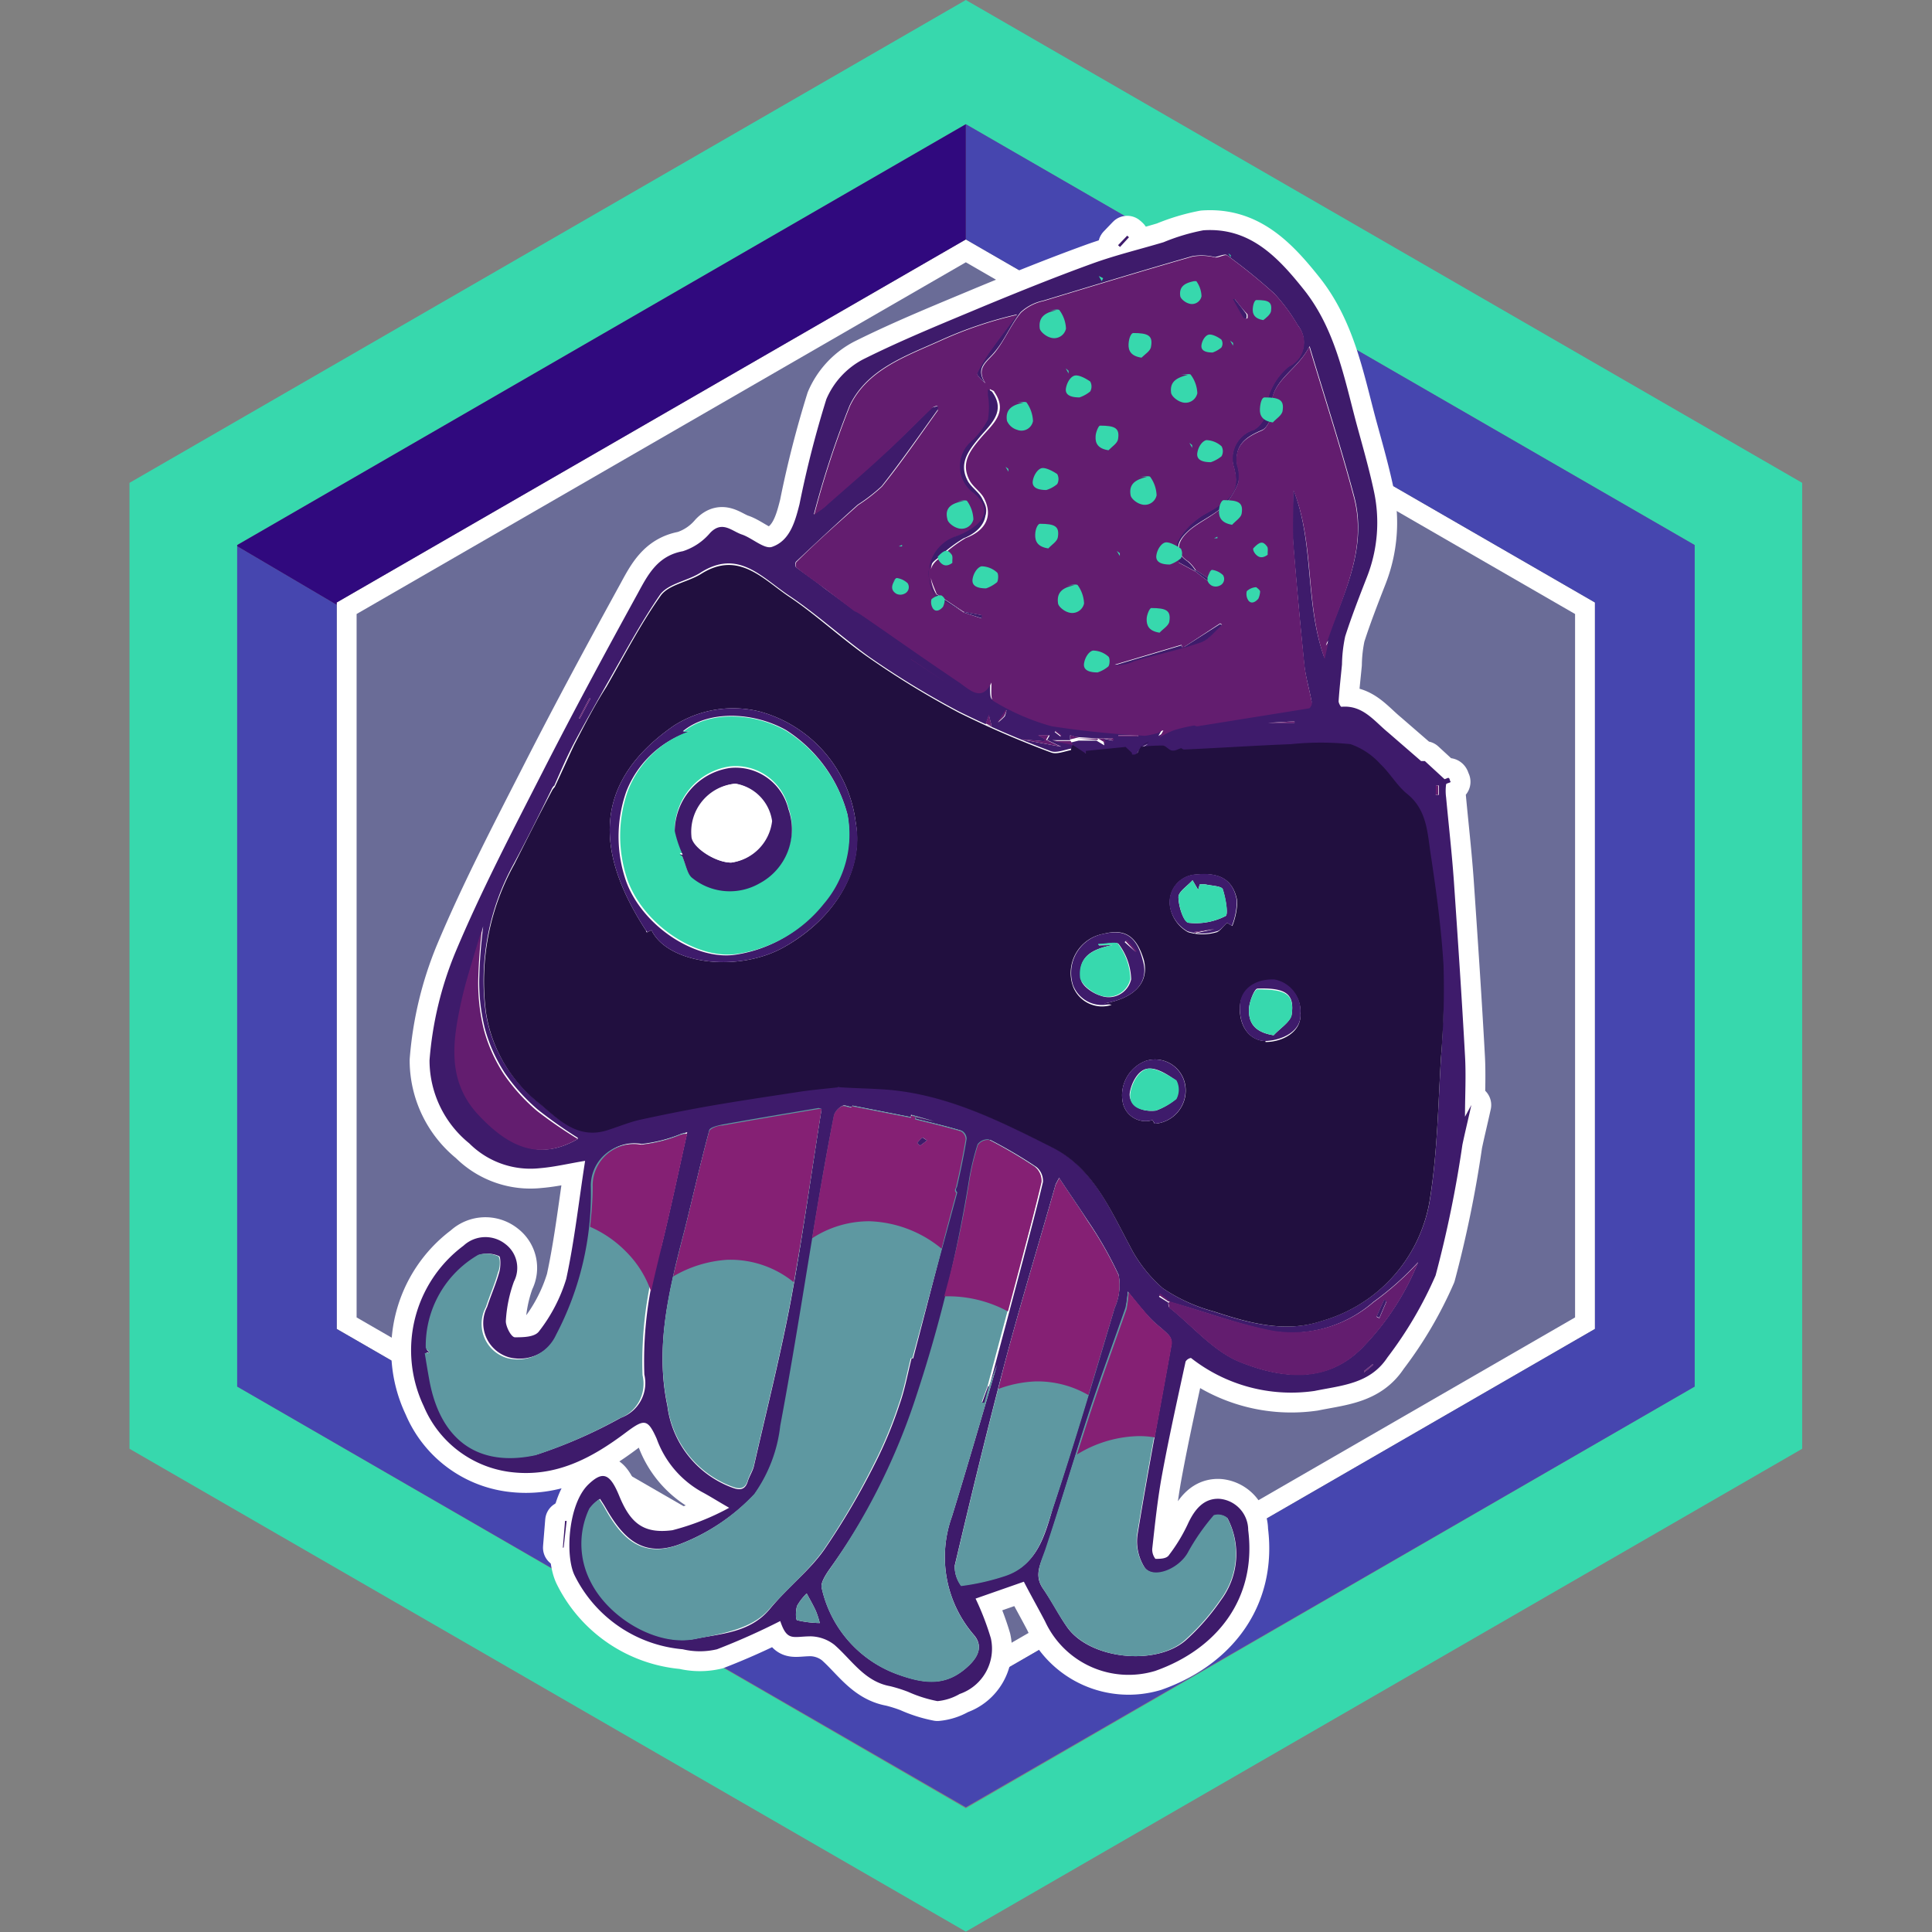 <svg xmlns="http://www.w3.org/2000/svg" viewBox="0 0 200 200" version="1.1" id="svg318"><rect x="0" y="0" width="200" height="200" fill="#808080" stroke="none"/><defs id="defs4"><style id="style2">.cls-1{fill:#37d8ad}.cls-3,.cls-7{fill:#fff}.cls-7{stroke:#fff;stroke-linejoin:round;stroke-width:2px}.cls-8{fill:#3e1b6b}.cls-10{fill:#631d6f}.cls-11{fill:#5e98a1}.cls-12{fill:#37d9ae}.cls-13{fill:#852074}</style></defs><g id="Layer_2" data-name="Layer 2" transform="translate(13.404) scale(2.057)"><g id="Player_Of_Games" data-name="Player Of Games"><path class="cls-1" d="M42.09 0L0 24.3v48.61l42.09 24.3 42.09-24.3V24.3zm36.68 69.78L42.09 91 5.42 69.78V27.43L42.09 6.25l36.68 21.18z" id="path8" fill="#37d8ad"/><path id="polygon10" fill="#6a6c97" d="M73.25 30.61v35.98L42.09 84.58 10.93 66.59V30.61l31.16-17.99z"/><path class="cls-3" d="M42.09 13.2l30.66 17.7v35.4L42.09 84 11.43 66.3V30.9l30.66-17.7m0-1.15L10.43 30.32v36.56l31.66 18.28 31.66-18.28V30.32z" id="path12" fill="#fff"/><path class="cls-3" id="polygon14" fill="#fff" d="M5.42 69.78l36.67 21.17L5.42 69.78V27.43L42.09 6.25 5.42 27.43z"/><path class="cls-3" id="polygon16" fill="#fff" d="M78.77 69.78V27.43L42.09 6.25l36.68 21.18v42.35L42.09 90.95z"/><path id="polygon18" fill="none" d="M42.09 85.16l31.66-18.28V30.32L42.09 12.05v3.11l-29.08 16.8-2.58-1.52v36.44z"/><path id="polygon20" fill="#4646af" d="M73.75 66.88L42.09 85.16 10.43 66.88V30.44l-5.01-2.95v42.29l36.67 21.17 36.68-21.17V27.43L42.09 6.25v5.8l31.66 18.27z"/><path id="polygon22" fill="#30097e" d="M5.42 27.43v.06l5.01 2.95v-.12l31.66-18.27v-5.8z"/><path class="cls-7" d="M22.93 58.42c-.8.13-1.54.31-2.28.37a4.35 4.35 0 01-3.55-1.25 5.38 5.38 0 01-2-4.18 17.75 17.75 0 011.3-5.43c1.3-3.1 2.87-6.1 4.4-9.1 1.53-3 3.15-6 4.77-8.95.51-.94 1-1.91 2.28-2.14a3 3 0 001.37-.92c.61-.64 1.09-.09 1.6.08.51.17 1.14.76 1.52.62.9-.31 1.16-1.28 1.38-2.15a52.35 52.35 0 011.35-5.28 4.07 4.07 0 011.84-2c2-1 4.06-1.83 6.11-2.69 1.79-.74 3.6-1.47 5.42-2.13 1.18-.43 2.4-.72 3.6-1.08a10.3 10.3 0 012-.6c2.3-.16 3.71 1.3 5 2.91 1.63 2 2.08 4.47 2.72 6.86.3 1.1.62 2.21.86 3.33a7.49 7.49 0 01-.34 4.34c-.39 1-.78 2-1.1 3a7.25 7.25 0 00-.16 1.41c-.06.62-.13 1.23-.17 1.85 0 .09.1.28.14.28 1.08-.1 1.65.72 2.36 1.3L65 38.3h.19l1 .92c-.06 0 0 0 .13-.06s.11.11.16.17c.05.06-.21.08-.22.14a2.44 2.44 0 000 .66c.13 1.4.29 2.8.39 4.2.2 2.93.4 5.86.56 8.79.06 1 0 2.06 0 3.08l.32-.59c-.18.82-.33 1.42-.45 2a57.68 57.68 0 01-1.35 6.58 19.84 19.84 0 01-2.42 4.12c-.88 1.34-2.31 1.41-3.67 1.69a8.17 8.17 0 01-6.22-1.66.39.39 0 00-.27.18c-.41 1.89-.83 3.77-1.18 5.67-.23 1.24-.36 2.5-.5 3.76a.77.77 0 00.16.5c.24 0 .57 0 .69-.2a8.43 8.43 0 00.94-1.55c.33-.72.8-1.32 1.61-1.27A1.58 1.58 0 0156.3 77c.44 3.46-1.59 6-4.68 7.09a4.63 4.63 0 01-5.54-2.49c-.35-.67-.72-1.32-1.07-2l-2.43.85a13.68 13.68 0 01.77 2 2.41 2.41 0 01-1.57 2.8 2.72 2.72 0 01-1.12.36 6.7 6.7 0 01-1.48-.47 7.61 7.61 0 00-.89-.28c-1.29-.23-1.93-1.31-2.81-2.08a2 2 0 00-1.19-.43c-.9 0-1.19.28-1.54-.77A34.56 34.56 0 0129.57 83a3.74 3.74 0 01-1.73 0 6.72 6.72 0 01-5.45-3.74c-.47-1-.31-3.6.72-4.57.71-.67 1.07-.55 1.54.6.56 1.36 1.21 1.91 2.67 1.72a12.37 12.37 0 002.86-1.13c-.61-.35-1-.6-1.38-.8a5 5 0 01-2.27-2.68c-.45-1-.62-1-1.52-.33-1.75 1.32-3.6 2.32-5.92 2a5.47 5.47 0 01-4.28-3.3 6.56 6.56 0 012-8.08 1.62 1.62 0 012.11-.08 1.5 1.5 0 01.43 1.88 6.92 6.92 0 00-.41 2c0 .27.26.79.45.81.4 0 1 0 1.22-.3a8.13 8.13 0 001.37-2.64c.42-1.94.64-3.97.95-5.94zm24.41-21.17h-.9l1 .2c0 .08 0 .22-.08.23-.33.06-.72.23-1 .12a48.36 48.36 0 01-4.63-2 43 43 0 01-4.54-2.77c-1.38-1-2.61-2.13-4-3.06-1.39-.93-2.56-2.37-4.47-1.14-.63.4-1.57.53-2 1.07-1 1.45-1.85 3.05-2.74 4.6-.56 1-1.09 1.92-1.61 2.9-.33.63-.62 1.29-1 2.16.07-.08-.06 0-.13.17-.62 1.27-1.24 2.51-1.89 3.72a12.16 12.16 0 00-1.43 7.45 7.19 7.19 0 002.73 4.63c1 .85 2 1.81 3.47 1.28.51-.17 1-.37 1.52-.49 1.19-.26 2.39-.5 3.59-.71 1.5-.26 3-.48 4.5-.71.59-.09 1.18-.14 1.92-.22h.12c.79.05 1.58.06 2.36.12 3 .25 5.67 1.59 8.29 2.91 2 1 2.86 3 3.87 4.89A7.06 7.06 0 0052 64.83 8.46 8.46 0 0054.55 66c1.76.58 3.61 1.1 5.43.48a7.6 7.6 0 005.48-6.21c.36-2.32.4-4.68.54-7a40.87 40.87 0 00.09-4.56c-.11-1.86-.36-3.71-.64-5.56-.16-1.08-.17-2.24-1.17-3.06-.53-.42-.87-1.05-1.37-1.52a3.62 3.62 0 00-1.5-1 14.61 14.61 0 00-3 0c-1.79.07-3.57.19-5.36.27-.07 0-.15-.07-.16-.07-.17.05-.33.15-.47.12-.14-.03-.31-.24-.46-.25a8.83 8.83 0 00-1.17.08l.46-.27a.94.94 0 00-.57.53.41.41 0 01-.14.12.86.86 0 01-.16 0v-.08l-.32-.3-2 .2v.13l-.66-.43-.12-.23.49-.12h.89l.4.24H49h.06l-.06-.34.48.1v-.11h-.8l-1.06-.07-.28-.09zm4.94 28.3c0 .1 0 .23.09.28 1.17.94 2.22 2.2 3.55 2.72 2 .8 4.32 1.12 6.14-.75a13.18 13.18 0 002.79-4.28 14.89 14.89 0 01-2.25 2A6.25 6.25 0 0157.55 67c-1.76-.34-3.46-1-5.18-1.47l-.5-.36-.06.09zm-9 4.21v0c.56-2.12 1.13-4.24 1.69-6.36.34-1.3.69-2.6 1-3.91a.9.9 0 00-.33-.76 23.29 23.29 0 00-2.31-1.36.62.62 0 00-.56.25 12.34 12.34 0 00-.45 1.91 69.91 69.91 0 01-2.61 10.68 32.75 32.75 0 01-4.5 8.79c-.19.28-.45.68-.37.93a6 6 0 003.84 4.34c1.43.51 2.5.58 3.59-.48.48-.47.68-1 .21-1.53a6 6 0 01-1.09-5.94c.78-2.52 1.51-5.06 2.27-7.64zm10.37-41l-.87-.47c0-.31-.21-.84 0-1.14a3.74 3.74 0 011.35-1.3c1.36-.74 1.75-1.21 1.45-2.33a1.49 1.49 0 011-1.9 1.31 1.31 0 00.59-.79 3.15 3.15 0 011.17-2.4 1.34 1.34 0 00.46-2.05 9.06 9.06 0 00-1.18-1.6 28.09 28.09 0 00-2.39-1.94c-.11-.08-.4.06-.6.1a2.75 2.75 0 00-1.14-.05c-2.51.72-5 1.48-7.51 2.24a2.39 2.39 0 00-1.13.58c-.5.63-.81 1.41-1.31 2-.38.47-1 .79-.48 1.56-.2-.17-.46-.41-.41-.51a8 8 0 01.76-1.25c.41-.57.84-1.13 1.26-1.69a20.25 20.25 0 00-3.85 1.3c-1.75.79-3.7 1.45-4.58 3.29a45.76 45.76 0 00-1.8 5.48c.35-.25.44-.31.52-.38 1.07-1 2.15-1.89 3.21-2.86.74-.68 1.44-1.41 2.17-2.1.07-.07.21-.07.32-.11.11-.04.06.16 0 .2-.92 1.28-1.83 2.59-2.81 3.83a8.69 8.69 0 01-1.2.93c-1.05.94-2.08 1.9-3.11 2.87a.27.27 0 000 .27c.47.36 1 .71 1.44 1.07l1.44 1.06a2.37 2.37 0 01.37.21c1.63 1.12 3.25 2.27 4.89 3.37.55.37 1.21 1.1 1.7-.1h-.06c0 .39-.06 1 .11 1.05a11.47 11.47 0 002.93 1.27 47 47 0 004.7.48c0-.08 0 0 0 0a4.56 4.56 0 00.64-.14c.1 0 .18-.09.28-.13l-.2.36a4.41 4.41 0 01.76-.38 8.4 8.4 0 011-.23c.16.12.28.05.41 0l5.39-.86c.06 0 .16-.18.15-.26-.11-.62-.3-1.24-.37-1.87q-.31-3.08-.56-6.16c-.06-.89 0-1.79 0-2.68 1.08 2.71.57 5.71 1.57 8.49l.19-.85-.13.17c.81-2.35 2.15-4.71 1.45-7.41-.66-2.49-1.46-4.94-2.25-7.58-.67 1.35-2.24 1.79-1.85 3.51-.16.22-.29.61-.54.71-.8.34-1.4.74-1.25 1.74a1.72 1.72 0 01.06.89 3.34 3.34 0 01-.81 1.25c-.53.47-1.23.75-1.74 1.22s-.77 1 0 1.52a2 2 0 01.37.43zM36.38 55.64v.07c-.17 0-.37-.12-.49-.06a.8.8 0 00-.39.44c-.29 1.48-.56 3-.81 4.45-.63 3.73-1.2 7.47-1.9 11.19a7.37 7.37 0 01-1.31 3.44 10.17 10.17 0 01-3.7 2.51c-2 .8-3-.37-3.84-1.84-.08-.14-.17-.27-.26-.41a2 2 0 00-.5.47 4.15 4.15 0 00.06 3.67c.91 1.84 3.34 3.28 5.25 2.9 1.29-.26 2.74-.3 3.73-1.49.99-1.19 2-1.93 2.75-3a36.85 36.85 0 002.53-4.29 21 21 0 001.25-3c.27-.75.41-1.55.61-2.33h.08L41.61 60c-.15-.16 0-.24 0-.35.18-.78.34-1.56.47-2.35a.48.48 0 00-.23-.4c-.77-.23-1.54-.41-2.31-.6v-.11l.93.23v0l-1.14-.32v.12zM15.11 68.06h-.16c.07.43.14.86.22 1.3.55 3.12 2.5 4.44 5.33 3.84a24.15 24.15 0 004.23-1.85 1.86 1.86 0 001.18-2.18 19.61 19.61 0 01.87-6.49c.46-1.88.86-3.78 1.29-5.7l-.3.08a7.36 7.36 0 01-2 .51 2.09 2.09 0 00-2.46 2.13 15.26 15.26 0 01-1.75 7.43 2.12 2.12 0 01-2.45 1.18A1.79 1.79 0 0118 65.77c.19-.59.45-1.16.61-1.75.08-.26.07-.75 0-.8a1.42 1.42 0 00-1-.07 5.29 5.29 0 00-2.64 4.67c-.05.08.03.18.14.24zm19.72-12.25a.71.71 0 00-.15 0c-1.61.27-3.22.54-4.83.83-.24 0-.64.15-.68.31-.45 1.64-.82 3.31-1.24 5-.75 2.89-1.5 5.78-.86 8.8a5.05 5.05 0 003.17 4.08c.29.11.7.28.87-.26.08-.28.26-.53.32-.81.63-2.77 1.33-5.54 1.86-8.34.59-3.21 1.03-6.42 1.54-9.61zM50.24 65a6 6 0 01-.1.85c-.6 1.72-1.23 3.43-1.8 5.15-.77 2.31-1.46 4.65-2.23 7-.23.66-.62 1.24-.14 1.94s.77 1.3 1.2 1.92c1.13 1.65 4.5 2 6 .68a11.34 11.34 0 001.75-2 3.88 3.88 0 00.34-4.13.72.72 0 00-.67-.13 10.94 10.94 0 00-1.28 1.83c-.43.85-1.76 1.42-2.22.78a2.45 2.45 0 01-.36-1.65c.52-3.21 1.14-6.41 1.71-9.61a.58.58 0 00-.14-.43c-.27-.29-.61-.52-.88-.8s-.75-.85-1.18-1.4zm-3.45-5.74l-.18.34c-.85 3-1.75 5.93-2.54 8.91-.9 3.41-1.73 6.84-2.54 10.28a1.61 1.61 0 00.32 1 11.8 11.8 0 002.21-.5c1.61-.53 2-2 2.4-3.37 1.1-3.35 2.1-6.74 3.12-10.12a2.83 2.83 0 00.2-1.64 19.28 19.28 0 00-1.57-2.75c-.43-.66-.9-1.33-1.42-2.12zm-24.23-2a22.87 22.87 0 01-2-1.41A9.48 9.48 0 0118.89 54a7.88 7.88 0 01-1-2.22 9.71 9.71 0 01-.29-2.47 26.28 26.28 0 01.2-2.69c-.39 1.38-.79 2.53-1.05 3.71-.44 2-.77 4 .86 5.72 1.63 1.72 3.07 2.35 4.95 1.27zm11.52 22.93a2.81 2.81 0 00-.48.62c-.08.23-.08.7 0 .73a5.31 5.31 0 001.14.14 4.49 4.49 0 00-.19-.59c-.12-.27-.27-.53-.47-.9zm12-43v.12l-1.19-.1v0l2 .37-.71-.34.13-.23h-.56zm-6.74-4v0l1.92 1.28v0zM49.76 37v.06h1V37zm7.53-.62h1.34v-.08zM23.2 35.15h-.06l-.52 1h.05zM65.74 40h.16v-.47h-.13zm-22.35-3.45l-.14-.55-.16.45zm.74-.77v-.05l-.42.63a3.31 3.31 0 00.34-.31 2.21 2.21 0 00.08-.27zm2.49 1l-.06.06.3.23V37zM62.13 69v.06l.22-.17.22-.19v-.05z" id="path24" fill="#fff" stroke="#fff" stroke-width="2" stroke-linejoin="round"/><path class="cls-7" d="M21.81 77.89l.11-1.35H22l-.15 1.34z" id="path26" fill="#fff" stroke="#fff" stroke-width="2" stroke-linejoin="round"/><path class="cls-7" d="M49.75 12.34l.46-.48.09.08-.45.49z" id="path28" fill="#fff" stroke="#fff" stroke-width="2" stroke-linejoin="round"/><path class="cls-7" d="M47.47 37.49l.66.43v-.13l2-.2.32.3v.08a.86.86 0 00.16 0 .41.41 0 00.14-.12.94.94 0 01.57-.53l-.46.27a8.83 8.83 0 011.14-.07c.15 0 .29.22.46.25.17.03.3-.07.47-.12 0 0 .09.08.16.07 1.79-.08 3.57-.2 5.36-.27a14.61 14.61 0 013 0 3.62 3.62 0 011.5 1c.5.47.84 1.1 1.37 1.52 1 .82 1 2 1.17 3.06.28 1.85.53 3.7.64 5.56a40.87 40.87 0 01-.13 4.65c-.14 2.35-.18 4.71-.54 7A7.6 7.6 0 0160 66.48c-1.82.62-3.67.1-5.43-.48A8.46 8.46 0 0152 64.83a7.06 7.06 0 01-1.69-2.19c-1-1.87-1.88-3.89-3.87-4.89-2.62-1.32-5.27-2.66-8.29-2.91-.78-.06-1.57-.07-2.36-.12-.09 0-.19-.07-.12 0-.74.08-1.33.13-1.92.22-1.5.23-3 .45-4.5.71-1.2.21-2.4.45-3.59.71-.51.12-1 .32-1.52.49-1.51.53-2.47-.43-3.47-1.28a7.19 7.19 0 01-2.73-4.63 12.16 12.16 0 011.43-7.45c.63-1.25 1.25-2.49 1.89-3.69.07-.14.2-.25.13-.17.41-.87.7-1.53 1-2.16.52-1 1-1.95 1.61-2.9.89-1.55 1.71-3.15 2.74-4.6.39-.54 1.33-.67 2-1.07 1.91-1.23 3.15.26 4.47 1.14 1.32.88 2.63 2.11 4 3.06a43 43 0 004.54 2.77 48.36 48.36 0 004.63 2c.28.11.67-.06 1-.12 0 0 0-.15.08-.23zm-15.71-1.67a5.53 5.53 0 00-4.38.71C23.2 39.44 23.5 43 26 46.84c0 0 0 .08.05.08l.22-.11c.82 1.71 4.36 2.16 6.68.85 2.62-1.48 4-3.94 3.6-6.26a6.63 6.63 0 00-4.79-5.58zM49.05 50.5c1.56-.27 2.27-1.07 2-2.18C50.66 47 50 46.74 49 47a2 2 0 00-1.51 2.66 1.56 1.56 0 001.94.91zm2.43 5.87c.06.08.09.18.13.18a1.67 1.67 0 001.54-1.8 1.54 1.54 0 00-2-1.36A1.85 1.85 0 0050 55.54a1.17 1.17 0 001.48.83zm3.76-9.93l.26.16a3.61 3.61 0 00.25-1.25c-.19-1.06-.87-1.45-2-1.34a1.4 1.4 0 00-1.37 1.68 1.81 1.81 0 00.89 1.22 2.52 2.52 0 001.46 0c.17-.07.33-.32.51-.47zm1.93 6c.84 0 1.79-.49 1.76-1.38a1.61 1.61 0 00-1.32-1.72c-1 0-1.71.52-1.73 1.37-.03.95.5 1.66 1.29 1.68z" id="path30" fill="#fff" stroke="#fff" stroke-width="2" stroke-linejoin="round"/><path class="cls-7" d="M53.66 28.69a2 2 0 00-.37-.43c-.78-.5-.48-1.08 0-1.52.48-.44 1.2-.74 1.71-1.22a3.34 3.34 0 00.79-1.22 1.72 1.72 0 00-.06-.89c-.15-1 .45-1.4 1.25-1.74.25-.1.38-.49.54-.71-.39-1.72 1.18-2.16 1.85-3.51.79 2.64 1.59 5.09 2.25 7.58.7 2.67-.6 5-1.41 7.46l.13-.17-.19.85c-1-2.78-.49-5.78-1.57-8.49 0 .89-.05 1.79 0 2.68q.24 3.09.56 6.16c.07.63.26 1.25.37 1.87 0 .08-.09.25-.15.26l-5.36.86c-.13 0-.25.09-.41 0a8.4 8.4 0 00-1 .23 4.41 4.41 0 00-.76.38l.2-.36c-.1 0-.18.1-.28.13a4.56 4.56 0 01-.64.14s-.05-.13 0 0a47 47 0 01-4.7-.48 11.47 11.47 0 01-2.93-1.27c-.17-.09-.08-.66-.11-1.05h.06c-.49 1.2-1.15.47-1.7.1-1.64-1.1-3.26-2.25-4.89-3.37a2.37 2.37 0 00-.37-.21L35 29.63c-.48-.36-1-.71-1.44-1.07a.27.27 0 010-.27c1-1 2.06-1.93 3.11-2.87a8.69 8.69 0 001.2-.93c1-1.24 1.89-2.55 2.81-3.83v-.2c0-.07-.25 0-.32.11-.73.69-1.43 1.42-2.17 2.1-1.06 1-2.14 1.91-3.21 2.86-.08.07-.17.13-.52.38a45.76 45.76 0 011.8-5.48c.88-1.84 2.83-2.5 4.58-3.29a20.25 20.25 0 013.85-1.3c-.42.56-.85 1.12-1.26 1.69a8 8 0 00-.76 1.25c-.05.1.21.34.41.51-.51-.77.1-1.09.48-1.56.5-.63.81-1.41 1.31-2a2.39 2.39 0 011.13-.58c2.5-.76 5-1.52 7.51-2.24a2.75 2.75 0 011.14.05c.2 0 .49-.18.6-.1a28.09 28.09 0 012.39 1.94 9.06 9.06 0 011.18 1.6 1.34 1.34 0 01-.46 2.05 3.15 3.15 0 00-1.17 2.4 1.31 1.31 0 01-.59.79 1.49 1.49 0 00-1 1.9c.3 1.12-.09 1.59-1.45 2.33a3.74 3.74 0 00-1.35 1.3c-.19.3 0 .83 0 1.14l.87.47.71.55.08-.11zM42 30.83l.88.29v-.16l-.9-.17-1.36-.9c-.24-.63-.63-1.26.16-1.81a7.06 7.06 0 011.3-1c1-.37 1.39-1.1.93-2-.17-.33-.54-.56-.72-.88-.48-.89 0-1.51.57-2.18.57-.67 1.38-1.27.66-2.3 0-.06-.15-.09-.22-.14v.28a3.69 3.69 0 010 1.25 4.12 4.12 0 01-.94 1.19 1.66 1.66 0 00.22 2.5c.59.48.8 1.1.08 1.66a3.54 3.54 0 01-1 .53 2 2 0 00-1 3zm11 1.78l-.06-.16-3.36 1a2.14 2.14 0 001-.21c1.11-.32 2.25-.56 3.34-.94.41-.14.71-.57 1.06-.87l-.09-.06zm2.65-17.56h-.07c.15.27.3.55.46.82a.78.78 0 00.1.15.17.17 0 00.12 0 .47.47 0 000-.21c-.26-.26-.44-.51-.64-.76z" id="path32" fill="#fff" stroke="#fff" stroke-width="2" stroke-linejoin="round"/><path class="cls-7" d="M36.38 55.64l3 .59v-.12l1.14.32v0l-.93-.23v.11c.77.19 1.54.37 2.31.6a.48.48 0 01.23.4c-.13.79-.29 1.57-.47 2.35 0 .11-.15.19 0 .35l-2.26 8.34h-.08c-.2.78-.34 1.58-.61 2.33a21 21 0 01-1.25 3A36.85 36.85 0 0134.93 78c-.79 1.1-1.88 2-2.75 3-.87 1-2.44 1.23-3.73 1.49-1.91.38-4.34-1.06-5.25-2.9a4.15 4.15 0 01-.06-3.67 2 2 0 01.5-.47c.09.14.18.27.26.41.81 1.47 1.83 2.64 3.84 1.84a10.17 10.17 0 003.7-2.51 7.37 7.37 0 001.31-3.44c.7-3.72 1.27-7.46 1.9-11.19.25-1.49.52-3 .81-4.45a.8.8 0 01.39-.44c.12-.06.32 0 .49.06zm3.76 1.75c-.11-.08-.21-.17-.23-.15a1.79 1.79 0 00-.27.28s.13.15.14.14a4.18 4.18 0 00.36-.27z" id="path34" fill="#fff" stroke="#fff" stroke-width="2" stroke-linejoin="round"/><path class="cls-7" d="M43.25 69.76l.41-1.07c-.76 2.58-1.49 5.12-2.27 7.64a6 6 0 001.09 5.94c.47.56.27 1.06-.21 1.53-1.09 1.06-2.16 1-3.59.48a6 6 0 01-3.84-4.34c-.08-.25.18-.65.37-.93a32.75 32.75 0 004.41-8.83 69.91 69.91 0 002.61-10.68 12.34 12.34 0 01.45-1.91.62.62 0 01.56-.25 23.29 23.29 0 012.31 1.36.9.9 0 01.33.76 77.25 77.25 0 01-1 3.91c-.56 2.12-1.13 4.24-1.69 6.36l-.3.83H43z" id="path36" fill="#fff" stroke="#fff" stroke-width="2" stroke-linejoin="round"/><path class="cls-7" d="M15.11 68.06c-.07-.08-.19-.16-.2-.24a5.29 5.29 0 012.64-4.67 1.42 1.42 0 011 .07c.11.05.12.54 0 .8-.16.59-.42 1.16-.61 1.75a1.79 1.79 0 001.08 2.58 2.12 2.12 0 002.45-1.18 15.26 15.26 0 001.75-7.43 2.09 2.09 0 012.46-2.13 7.36 7.36 0 002-.51l.3-.08c-.43 1.92-.83 3.82-1.29 5.7a19.61 19.61 0 00-.87 6.49 1.86 1.86 0 01-1.18 2.18 24.15 24.15 0 01-4.23 1.85c-2.83.6-4.78-.72-5.33-3.84-.08-.44-.15-.87-.22-1.3z" id="path38" fill="#fff" stroke="#fff" stroke-width="2" stroke-linejoin="round"/><path class="cls-7" d="M34.83 55.81c-.51 3.2-.95 6.4-1.54 9.56-.53 2.8-1.23 5.57-1.86 8.34-.06.28-.24.53-.32.81-.17.54-.58.37-.87.26a5.05 5.05 0 01-3.17-4.08c-.64-3 .11-5.91.86-8.8.42-1.65.79-3.32 1.24-5 0-.16.44-.26.68-.31 1.61-.29 3.22-.56 4.83-.83a.71.71 0 01.15.05z" id="path40" fill="#fff" stroke="#fff" stroke-width="2" stroke-linejoin="round"/><path class="cls-7" d="M50.24 65c.43.52.78 1 1.16 1.37.38.37.61.51.88.8a.58.58 0 01.14.43c-.57 3.2-1.19 6.4-1.71 9.61a2.45 2.45 0 00.36 1.65c.46.64 1.79.07 2.22-.78a10.94 10.94 0 011.28-1.83.72.72 0 01.67.13 3.88 3.88 0 01-.34 4.13 11.34 11.34 0 01-1.75 2c-1.48 1.37-4.85 1-6-.68-.43-.62-.78-1.29-1.2-1.92-.42-.63-.09-1.28.14-1.94.77-2.3 1.46-4.64 2.23-7 .57-1.72 1.2-3.43 1.8-5.15a6 6 0 00.12-.82z" id="path42" fill="#fff" stroke="#fff" stroke-width="2" stroke-linejoin="round"/><path class="cls-7" d="M46.79 59.29c.52.79 1 1.46 1.42 2.15a19.28 19.28 0 011.57 2.75 2.83 2.83 0 01-.2 1.64c-1 3.38-2 6.77-3.12 10.12-.44 1.33-.79 2.84-2.4 3.37a11.8 11.8 0 01-2.21.5 1.61 1.61 0 01-.32-1c.81-3.44 1.64-6.87 2.54-10.28.79-3 1.69-5.94 2.54-8.91z" id="path44" fill="#fff" stroke="#fff" stroke-width="2" stroke-linejoin="round"/><path class="cls-7" d="M52.37 65.5c1.72.5 3.42 1.13 5.18 1.47a6.25 6.25 0 005.05-1.43 14.89 14.89 0 002.25-2 13.18 13.18 0 01-2.79 4.28c-1.82 1.87-4.09 1.55-6.14.75-1.33-.52-2.38-1.78-3.55-2.72-.06 0-.06-.18-.09-.28zm10.89 0l-.12-.07c-.13.28-.26.56-.38.84l.14.07z" id="path46" fill="#fff" stroke="#fff" stroke-width="2" stroke-linejoin="round"/><path class="cls-7" d="M22.56 57.32c-1.88 1.08-3.4.5-5-1.21s-1.3-3.72-.86-5.72c.26-1.18.66-2.33 1.05-3.71a26.28 26.28 0 00-.2 2.69 9.71 9.71 0 00.29 2.47 7.88 7.88 0 001 2.22 9.48 9.48 0 001.67 1.85 22.87 22.87 0 002.05 1.41z" id="path48" fill="#fff" stroke="#fff" stroke-width="2" stroke-linejoin="round"/><path class="cls-7" d="M34.08 80.19c.2.37.35.63.47.9a4.49 4.49 0 01.19.59 5.31 5.31 0 01-1.14-.14c-.08 0-.08-.5 0-.73a2.81 2.81 0 01.48-.62z" id="path50" fill="#fff" stroke="#fff" stroke-width="2" stroke-linejoin="round"/><path class="cls-7" d="M46.06 37.2l-.36-.2h.56l-.13.23.71.34-2-.37v0l1.19.1z" id="path52" fill="#fff" stroke="#fff" stroke-width="2" stroke-linejoin="round"/><path class="cls-7" d="M39.32 33.18l1.93 1.27v0l-1.92-1.28z" id="path54" fill="#fff" stroke="#fff" stroke-width="2" stroke-linejoin="round"/><path class="cls-7" d="M48.73 37.17h-1.06l1.06.07z" id="path56" fill="#fff" stroke="#fff" stroke-width="2" stroke-linejoin="round"/><path class="cls-7" d="M48.73 37.16h.8v.11l-.48-.1.09.23h-.06.06l-.4-.24z" id="path58" fill="#fff" stroke="#fff" stroke-width="2" stroke-linejoin="round"/><path class="cls-7" d="M49.76 37h1v.06h-1z" id="path60" fill="#fff" stroke="#fff" stroke-width="2" stroke-linejoin="round"/><path class="cls-7" d="M47.35 37.26l.12.23v0l-1-.2h.9z" id="path62" fill="#fff" stroke="#fff" stroke-width="2" stroke-linejoin="round"/><path class="cls-7" d="M57.29 36.39l1.34-.09v.09z" id="path64" fill="#fff" stroke="#fff" stroke-width="2" stroke-linejoin="round"/><path class="cls-7" d="M23.2 35.15l-.53 1h-.05l.52-1z" id="path66" fill="#fff" stroke="#fff" stroke-width="2" stroke-linejoin="round"/><path class="cls-7" d="M65.74 40v-.47h.13V40z" id="path68" fill="#fff" stroke="#fff" stroke-width="2" stroke-linejoin="round"/><path class="cls-7" d="M43.39 36.55l-.3-.14.16-.45z" id="path70" fill="#fff" stroke="#fff" stroke-width="2" stroke-linejoin="round"/><path class="cls-7" d="M47.67 37.09h.17l-.49.12v0V37z" id="path72" fill="#fff" stroke="#fff" stroke-width="2" stroke-linejoin="round"/><path class="cls-7" d="M52.37 65.5h-.09l-.47-.32.06-.09z" id="path74" fill="#fff" stroke="#fff" stroke-width="2" stroke-linejoin="round"/><path class="cls-7" d="M44.13 35.78a2.21 2.21 0 01-.12.27 3.31 3.31 0 01-.34.31l.42-.63z" id="path76" fill="#fff" stroke="#fff" stroke-width="2" stroke-linejoin="round"/><path class="cls-7" d="M46.62 36.76l.28.22v.07l-.3-.23z" id="path78" fill="#fff" stroke="#fff" stroke-width="2" stroke-linejoin="round"/><path class="cls-7" d="M62.13 69l.44-.35v.05l-.22.19-.22.17z" id="path80" fill="#fff" stroke="#fff" stroke-width="2" stroke-linejoin="round"/><path class="cls-7" d="M31.76 35.82a6.63 6.63 0 014.79 5.58c.45 2.32-1 4.78-3.6 6.26-2.32 1.31-5.86.86-6.68-.85l-.22.11s0-.06-.05-.08c-2.5-3.84-2.8-7.4 1.38-10.31a5.53 5.53 0 014.38-.71zm-3.55 1A5.13 5.13 0 0025 39.84a6.83 6.83 0 000 4.53c.84 2.27 3.53 4 5.54 3.67a6.85 6.85 0 004.31-2.52A5.37 5.37 0 0036.13 41v0a7.2 7.2 0 00-3.09-4.26c-1.66-.93-3.92-1-5.19.06z" id="path82" fill="#fff" stroke="#fff" stroke-width="2" stroke-linejoin="round"/><path class="cls-7" d="M49.05 50.5h.38a1.56 1.56 0 01-1.94-.91A2 2 0 0149 47c1-.23 1.66 0 2 1.35.32 1.08-.39 1.88-1.95 2.15zm.43-2.94c-1 .2-1.76.56-1.6 1.68 0 .34.58.75 1 .87a1.15 1.15 0 001.53-.83 3.09 3.09 0 00-.62-1.76c-.09-.15-.66 0-1 0v.06zm1.16.35v0l-.48-.57-.08.07z" id="path84" fill="#fff" stroke="#fff" stroke-width="2" stroke-linejoin="round"/><path class="cls-7" d="M51.48 56.37a1.17 1.17 0 01-1.48-.83 1.85 1.85 0 011.14-2.15 1.54 1.54 0 012 1.36 1.67 1.67 0 01-1.54 1.8s-.06-.1-.12-.18zm.18-.48a3.49 3.49 0 001-.58 1 1 0 000-.94c-.43-.3-1-.68-1.47-.58-.47.1-.78.75-.85 1.21-.07.46.4 1 1.32.89z" id="path86" fill="#fff" stroke="#fff" stroke-width="2" stroke-linejoin="round"/><path class="cls-7" d="M55.24 46.44c-.18.15-.34.4-.53.43a2.52 2.52 0 01-1.46 0 1.81 1.81 0 01-.89-1.22A1.4 1.4 0 0153.73 44c1.15-.11 1.83.28 2 1.34a3.61 3.61 0 01-.25 1.25zm-1.38-1.93l-.08.27-.28-.48c-.27.3-.72.58-.71.85 0 .46.26 1.25.51 1.29a3.28 3.28 0 001.86-.34c.15-.07 0-.91-.14-1.35-.06-.16-.56-.17-.86-.24a1.5 1.5 0 00-.3 0zm-.26 2.39v.08l1-.22v0z" id="path88" fill="#fff" stroke="#fff" stroke-width="2" stroke-linejoin="round"/><path class="cls-7" d="M57.17 52.39c-.79 0-1.32-.73-1.29-1.73 0-.85.72-1.4 1.73-1.37A1.61 1.61 0 0158.93 51c.07.9-.93 1.36-1.76 1.39zm.41-.29c.32-.35.86-.68.91-1.06.14-1-.27-1.34-1.72-1.29-.16 0-.41.67-.43 1-.03.68.23 1.19 1.24 1.35z" id="path90" fill="#fff" stroke="#fff" stroke-width="2" stroke-linejoin="round"/><path class="cls-7" d="M40.56 30a2 2 0 011-3 3.54 3.54 0 001-.53c.72-.56.51-1.18-.08-1.66a1.66 1.66 0 01-.22-2.5 4.12 4.12 0 00.94-1.19 3.69 3.69 0 000-1.25v-.28c.07.05.18.08.22.14.72 1-.13 1.66-.66 2.3-.53.64-1.05 1.29-.57 2.18.18.32.55.55.72.88.46.9 0 1.63-.93 2a7.06 7.06 0 00-1.3 1c-.79.55-.4 1.18-.16 1.81z" id="path92" fill="#fff" stroke="#fff" stroke-width="2" stroke-linejoin="round"/><path class="cls-7" d="M53 32.61l1.89-1.21.09.06c-.35.3-.65.73-1.06.87-1.09.38-2.23.62-3.34.94a2.14 2.14 0 01-1 .21l3.36-1z" id="path94" fill="#fff" stroke="#fff" stroke-width="2" stroke-linejoin="round"/><path class="cls-7" d="M40.56 30l.08-.08 1.36.9v0z" id="path96" fill="#fff" stroke="#fff" stroke-width="2" stroke-linejoin="round"/><path class="cls-7" d="M55.62 15.05c.2.25.4.5.59.76a.47.47 0 010 .21.17.17 0 01-.12 0 .78.78 0 01-.1-.15c-.16-.27-.31-.55-.46-.82z" id="path98" fill="#fff" stroke="#fff" stroke-width="2" stroke-linejoin="round"/><path class="cls-7" d="M42 30.79l.9.17v.16l-.9-.29z" id="path100" fill="#fff" stroke="#fff" stroke-width="2" stroke-linejoin="round"/><path class="cls-7" d="M53.66 28.69l.75.49-.08.11-.71-.55z" id="path102" fill="#fff" stroke="#fff" stroke-width="2" stroke-linejoin="round"/><path class="cls-7" d="M40.14 57.39a4.18 4.18 0 01-.36.27s-.14-.13-.14-.14a1.79 1.79 0 01.27-.28s.09.07.23.15z" id="path104" fill="#fff" stroke="#fff" stroke-width="2" stroke-linejoin="round"/><path class="cls-7" d="M43.25 69.76l-.23.83h-.11l.3-.83z" id="path106" fill="#fff" stroke="#fff" stroke-width="2" stroke-linejoin="round"/><path class="cls-7" d="M63.26 65.48l-.36.84-.14-.07c.12-.28.25-.56.38-.84z" id="path108" fill="#fff" stroke="#fff" stroke-width="2" stroke-linejoin="round"/><path class="cls-7" d="M28.21 36.79l-.35.05c1.27-1.07 3.53-1 5.19-.06A7.2 7.2 0 0136.14 41v0a5.37 5.37 0 01-1.2 4.49A6.85 6.85 0 0130.62 48c-2 .33-4.7-1.4-5.54-3.67a6.83 6.83 0 010-4.53 5.13 5.13 0 013.13-3.01zm-.4 6.28c.2.45.25.86.47 1a3 3 0 003.42.31 3.07 3.07 0 001.46-3.74 2.73 2.73 0 00-2.95-2.07 3.25 3.25 0 00-2.77 3.17 5.75 5.75 0 00.4 1.19h-.15c.14.16.22.2.12.14z" id="path110" fill="#fff" stroke="#fff" stroke-width="2" stroke-linejoin="round"/><path class="cls-7" d="M49.48 47.56h-.73v-.06c.35 0 .92-.13 1 0a3.09 3.09 0 01.62 1.76 1.15 1.15 0 01-1.53.83c-.38-.12-.91-.53-1-.87-.12-1.1.67-1.46 1.64-1.66z" id="path112" fill="#fff" stroke="#fff" stroke-width="2" stroke-linejoin="round"/><path class="cls-7" d="M50.64 47.91l-.51-.54.08-.07.48.57z" id="path114" fill="#fff" stroke="#fff" stroke-width="2" stroke-linejoin="round"/><path class="cls-7" d="M51.66 55.89c-.92.07-1.39-.28-1.29-.89.1-.61.48-1.13.85-1.21.37-.08 1 .28 1.47.58a1 1 0 010 .94 3.49 3.49 0 01-1.03.58z" id="path116" fill="#fff" stroke="#fff" stroke-width="2" stroke-linejoin="round"/><path class="cls-7" d="M53.86 44.51a1.5 1.5 0 01.3 0c.3.07.8.08.86.24.16.44.29 1.28.14 1.35a3.28 3.28 0 01-1.86.34c-.25 0-.5-.83-.51-1.29 0-.27.44-.55.71-.85l.28.48z" id="path118" fill="#fff" stroke="#fff" stroke-width="2" stroke-linejoin="round"/><path class="cls-7" d="M53.6 46.9l1-.17v0l-1 .22z" id="path120" fill="#fff" stroke="#fff" stroke-width="2" stroke-linejoin="round"/><path class="cls-7" d="M57.58 52.1c-1-.16-1.27-.67-1.24-1.31 0-.37.27-1 .43-1 1.45 0 1.86.24 1.72 1.29-.05.34-.59.67-.91 1.02z" id="path122" fill="#fff" stroke="#fff" stroke-width="2" stroke-linejoin="round"/><path class="cls-7" d="M27.81 43.07c.1.06 0 0-.12-.06h.15a5.75 5.75 0 01-.4-1.19 3.25 3.25 0 012.77-3.17 2.73 2.73 0 012.95 2.07 3.07 3.07 0 01-1.46 3.74 3 3 0 01-3.42-.31c-.22-.22-.28-.63-.47-1.08zm2.47.34a2.38 2.38 0 002.06-2.09 2.22 2.22 0 00-1.83-1.88 2.43 2.43 0 00-2.19 2.64c0 .55 1.16 1.33 1.96 1.33z" id="path124" fill="#fff" stroke="#fff" stroke-width="2" stroke-linejoin="round"/><path class="cls-7" d="M30.28 43.41c-.8 0-2-.78-2-1.33a2.43 2.43 0 012.19-2.64 2.22 2.22 0 011.83 1.88 2.38 2.38 0 01-2.02 2.09z" id="path126" fill="#fff" stroke="#fff" stroke-width="2" stroke-linejoin="round"/><path class="cls-8" d="M22.93 58.42c-.8.13-1.54.31-2.28.37a4.35 4.35 0 01-3.55-1.25 5.38 5.38 0 01-2-4.18 17.75 17.75 0 011.3-5.43c1.3-3.1 2.87-6.1 4.4-9.1 1.53-3 3.15-6 4.77-8.95.51-.94 1-1.91 2.28-2.14a3 3 0 001.37-.92c.61-.64 1.09-.09 1.6.08.51.17 1.14.76 1.52.62.9-.31 1.16-1.28 1.38-2.15a52.35 52.35 0 011.35-5.28 4.07 4.07 0 011.84-2c2-1 4.06-1.83 6.11-2.69 1.79-.74 3.6-1.47 5.42-2.13 1.18-.43 2.4-.72 3.6-1.08a10.3 10.3 0 012-.6c2.3-.16 3.71 1.3 5 2.91 1.63 2 2.08 4.47 2.72 6.86.3 1.1.62 2.21.86 3.33a7.49 7.49 0 01-.34 4.34c-.39 1-.78 2-1.1 3a7.25 7.25 0 00-.16 1.41c-.06.62-.13 1.23-.17 1.85 0 .09.1.28.14.28 1.08-.1 1.65.72 2.36 1.3L65 38.3h.19l1 .92c-.06 0 0 0 .13-.06s.11.11.16.17c.05.06-.21.08-.22.14a2.44 2.44 0 000 .66c.13 1.4.29 2.8.39 4.2.2 2.93.4 5.86.56 8.79.06 1 0 2.06 0 3.08l.32-.59c-.18.82-.33 1.42-.45 2a57.68 57.68 0 01-1.35 6.58 19.84 19.84 0 01-2.42 4.12c-.88 1.34-2.31 1.41-3.67 1.69a8.17 8.17 0 01-6.22-1.66.39.39 0 00-.27.18c-.41 1.89-.83 3.77-1.18 5.67-.23 1.24-.36 2.5-.5 3.76a.77.77 0 00.16.5c.24 0 .57 0 .69-.2a8.43 8.43 0 00.94-1.55c.33-.72.8-1.32 1.61-1.27A1.58 1.58 0 0156.3 77c.44 3.46-1.59 6-4.68 7.09a4.63 4.63 0 01-5.54-2.49c-.35-.67-.72-1.32-1.07-2l-2.43.85a13.68 13.68 0 01.77 2 2.41 2.41 0 01-1.57 2.8 2.72 2.72 0 01-1.12.36 6.7 6.7 0 01-1.48-.47 7.61 7.61 0 00-.89-.28c-1.29-.23-1.93-1.31-2.81-2.08a2 2 0 00-1.19-.43c-.9 0-1.19.28-1.54-.77A34.56 34.56 0 0129.57 83a3.74 3.74 0 01-1.73 0 6.72 6.72 0 01-5.45-3.74c-.47-1-.31-3.6.72-4.57.71-.67 1.07-.55 1.54.6.56 1.36 1.21 1.91 2.67 1.72a12.37 12.37 0 002.86-1.13c-.61-.35-1-.6-1.38-.8a5 5 0 01-2.27-2.68c-.45-1-.62-1-1.52-.33-1.75 1.32-3.6 2.32-5.92 2a5.47 5.47 0 01-4.28-3.3 6.56 6.56 0 012-8.08 1.62 1.62 0 012.11-.08 1.5 1.5 0 01.43 1.88 6.92 6.92 0 00-.41 2c0 .27.26.79.45.81.4 0 1 0 1.22-.3a8.13 8.13 0 001.37-2.64c.42-1.94.64-3.97.95-5.94zm24.41-21.17h-.9l1 .2c0 .08 0 .22-.08.23-.33.06-.72.23-1 .12a48.36 48.36 0 01-4.63-2 43 43 0 01-4.54-2.77c-1.38-1-2.61-2.13-4-3.06-1.39-.93-2.56-2.37-4.47-1.14-.63.4-1.57.53-2 1.07-1 1.45-1.85 3.05-2.74 4.6-.56 1-1.09 1.92-1.61 2.9-.33.63-.62 1.29-1 2.16.07-.08-.06 0-.13.17-.62 1.27-1.24 2.51-1.89 3.72a12.16 12.16 0 00-1.43 7.45 7.19 7.19 0 002.73 4.63c1 .85 2 1.81 3.47 1.28.51-.17 1-.37 1.52-.49 1.19-.26 2.39-.5 3.59-.71 1.5-.26 3-.48 4.5-.71.59-.09 1.18-.14 1.92-.22h.12c.79.05 1.58.06 2.36.12 3 .25 5.67 1.59 8.29 2.91 2 1 2.86 3 3.87 4.89A7.06 7.06 0 0052 64.83 8.46 8.46 0 0054.55 66c1.76.58 3.61 1.1 5.43.48a7.6 7.6 0 005.48-6.21c.36-2.32.4-4.68.54-7a40.87 40.87 0 00.09-4.56c-.11-1.86-.36-3.71-.64-5.56-.16-1.08-.17-2.24-1.17-3.06-.53-.42-.87-1.05-1.37-1.52a3.62 3.62 0 00-1.5-1 14.61 14.61 0 00-3 0c-1.79.07-3.57.19-5.36.27-.07 0-.15-.07-.16-.07-.17.05-.33.15-.47.12-.14-.03-.31-.24-.46-.25a8.83 8.83 0 00-1.17.08l.46-.27a.94.94 0 00-.57.53.41.41 0 01-.14.12.86.86 0 01-.16 0v-.08l-.32-.3-2 .2v.13l-.66-.43-.12-.23.49-.12h.89l.4.24H49h.06l-.06-.34.48.1v-.11h-.8l-1.06-.07-.28-.09zm4.94 28.3c0 .1 0 .23.09.28 1.17.94 2.22 2.2 3.55 2.72 2 .8 4.32 1.12 6.14-.75a13.18 13.18 0 002.79-4.28 14.89 14.89 0 01-2.25 2A6.25 6.25 0 0157.55 67c-1.76-.34-3.46-1-5.18-1.47l-.5-.36-.06.09zm-9 4.21c.56-2.12 1.13-4.24 1.69-6.36.34-1.3.69-2.6 1-3.91a.9.9 0 00-.33-.76 23.29 23.29 0 00-2.31-1.36.62.62 0 00-.56.25 12.34 12.34 0 00-.45 1.91 69.91 69.91 0 01-2.61 10.68 32.75 32.75 0 01-4.5 8.79c-.19.28-.45.68-.37.93a6 6 0 003.84 4.34c1.43.51 2.5.58 3.59-.48.48-.47.68-1 .21-1.53a6 6 0 01-1.09-5.94c.78-2.52 1.51-5.06 2.27-7.64zm10.37-41l-.87-.47c0-.31-.21-.84 0-1.14a3.74 3.74 0 011.35-1.3c1.36-.74 1.75-1.21 1.45-2.33a1.49 1.49 0 011-1.9 1.31 1.31 0 00.59-.79 3.15 3.15 0 011.17-2.4 1.34 1.34 0 00.46-2.05 9.06 9.06 0 00-1.18-1.6 28.09 28.09 0 00-2.39-1.94c-.11-.08-.4.06-.6.1a2.75 2.75 0 00-1.14-.05c-2.51.72-5 1.48-7.51 2.24a2.39 2.39 0 00-1.13.58c-.5.63-.81 1.41-1.31 2-.38.47-1 .79-.48 1.56-.2-.17-.46-.41-.41-.51a8 8 0 01.76-1.25c.41-.57.84-1.13 1.26-1.69a20.25 20.25 0 00-3.85 1.3c-1.75.79-3.7 1.45-4.58 3.29a45.76 45.76 0 00-1.8 5.48c.35-.25.44-.31.52-.38 1.07-1 2.15-1.89 3.21-2.86.74-.68 1.44-1.41 2.17-2.1.07-.07.21-.07.32-.11.11-.04.06.16 0 .2-.92 1.28-1.83 2.59-2.81 3.83a8.69 8.69 0 01-1.2.93c-1.05.94-2.08 1.9-3.11 2.87a.27.27 0 000 .27c.47.36 1 .71 1.44 1.07l1.44 1.06a2.37 2.37 0 01.37.21c1.63 1.12 3.25 2.27 4.89 3.37.55.37 1.21 1.1 1.7-.1h-.06c0 .39-.06 1 .11 1.05a11.47 11.47 0 002.93 1.27 47 47 0 004.7.48c0-.08 0 0 0 0a4.56 4.56 0 00.64-.14c.1 0 .18-.09.28-.13l-.2.36a4.41 4.41 0 01.76-.38 8.4 8.4 0 011-.23c.16.12.28.05.41 0l5.39-.86c.06 0 .16-.18.15-.26-.11-.62-.3-1.24-.37-1.87q-.31-3.08-.56-6.16c-.06-.89 0-1.79 0-2.68 1.08 2.71.57 5.71 1.57 8.49l.19-.85-.13.17c.81-2.35 2.15-4.71 1.45-7.41-.66-2.49-1.46-4.94-2.25-7.58-.67 1.35-2.24 1.79-1.85 3.51-.16.22-.29.61-.54.71-.8.34-1.4.74-1.25 1.74a1.72 1.72 0 01.06.89 3.34 3.34 0 01-.81 1.25c-.53.47-1.23.75-1.74 1.22s-.77 1 0 1.52a2 2 0 01.37.43zM36.38 55.64v.07c-.17 0-.37-.12-.49-.06a.8.8 0 00-.39.44c-.29 1.48-.56 3-.81 4.45-.63 3.73-1.2 7.47-1.9 11.19a7.37 7.37 0 01-1.31 3.44 10.17 10.17 0 01-3.7 2.51c-2 .8-3-.37-3.84-1.84-.08-.14-.17-.27-.26-.41a2 2 0 00-.5.47 4.15 4.15 0 00.06 3.67c.91 1.84 3.34 3.28 5.25 2.9 1.29-.26 2.74-.3 3.73-1.49.99-1.19 2-1.93 2.75-3a36.85 36.85 0 002.53-4.29 21 21 0 001.25-3c.27-.75.41-1.55.61-2.33h.08L41.61 60c-.15-.16 0-.24 0-.35.18-.78.34-1.56.47-2.35a.48.48 0 00-.23-.4c-.77-.23-1.54-.41-2.31-.6v-.11l.93.23-1.14-.32v.12zM15.11 68.06h-.16c.07.43.14.86.22 1.3.55 3.12 2.5 4.44 5.33 3.84a24.15 24.15 0 004.23-1.85 1.86 1.86 0 001.18-2.18 19.61 19.61 0 01.87-6.49c.46-1.88.86-3.78 1.29-5.7l-.3.08a7.36 7.36 0 01-2 .51 2.09 2.09 0 00-2.46 2.13 15.26 15.26 0 01-1.75 7.43 2.12 2.12 0 01-2.45 1.18A1.79 1.79 0 0118 65.77c.19-.59.45-1.16.61-1.75.08-.26.07-.75 0-.8a1.42 1.42 0 00-1-.07 5.29 5.29 0 00-2.64 4.67c-.05.08.03.18.14.24zm19.72-12.25a.71.71 0 00-.15 0c-1.61.27-3.22.54-4.83.83-.24 0-.64.15-.68.31-.45 1.64-.82 3.31-1.24 5-.75 2.89-1.5 5.78-.86 8.8a5.05 5.05 0 003.17 4.08c.29.11.7.28.87-.26.08-.28.26-.53.32-.81.63-2.77 1.33-5.54 1.86-8.34.59-3.21 1.03-6.42 1.54-9.61zM50.24 65a6 6 0 01-.1.85c-.6 1.72-1.23 3.43-1.8 5.15-.77 2.31-1.46 4.65-2.23 7-.23.66-.62 1.24-.14 1.94s.77 1.3 1.2 1.92c1.13 1.65 4.5 2 6 .68a11.34 11.34 0 001.75-2 3.88 3.88 0 00.34-4.13.72.72 0 00-.67-.13 10.94 10.94 0 00-1.28 1.83c-.43.85-1.76 1.42-2.22.78a2.45 2.45 0 01-.36-1.65c.52-3.21 1.14-6.41 1.71-9.61a.58.58 0 00-.14-.43c-.27-.29-.61-.52-.88-.8s-.75-.85-1.18-1.4zm-3.45-5.74l-.18.34c-.85 3-1.75 5.93-2.54 8.91-.9 3.41-1.73 6.84-2.54 10.28a1.61 1.61 0 00.32 1 11.8 11.8 0 002.21-.5c1.61-.53 2-2 2.4-3.37 1.1-3.35 2.1-6.74 3.12-10.12a2.83 2.83 0 00.2-1.64 19.28 19.28 0 00-1.57-2.75c-.43-.66-.9-1.33-1.42-2.12zm-24.23-2a22.87 22.87 0 01-2-1.41A9.48 9.48 0 0118.89 54a7.88 7.88 0 01-1-2.22 9.71 9.71 0 01-.29-2.47 26.28 26.28 0 01.2-2.69c-.39 1.38-.79 2.53-1.05 3.71-.44 2-.77 4 .86 5.72 1.63 1.72 3.07 2.35 4.95 1.27zm11.52 22.93a2.81 2.81 0 00-.48.62c-.08.23-.08.7 0 .73a5.31 5.31 0 001.14.14 4.49 4.49 0 00-.19-.59c-.12-.27-.27-.53-.47-.9zm12-43v.12l-1.19-.1 2 .37-.71-.34.13-.23h-.56zm-6.74-4l1.92 1.28zM49.76 37v.06h1V37zm7.53-.62h1.34v-.08zM23.2 35.15h-.06l-.52 1h.05zM65.74 40h.16v-.47h-.13zm-22.35-3.45l-.14-.55-.16.45zm.74-.77v-.05l-.42.63a3.31 3.31 0 00.34-.31 2.21 2.21 0 00.08-.27zm2.49 1l-.06.06.3.23V37zM62.13 69v.06l.22-.17.22-.19v-.05z" id="path128" fill="#3e1b6b"/><path class="cls-8" d="M21.81 77.89l.11-1.35H22l-.15 1.34z" id="path130" fill="#3e1b6b"/><path class="cls-8" d="M49.75 12.34l.46-.48.09.08-.45.49z" id="path132" fill="#3e1b6b"/><path d="M47.47 37.49l.66.43v-.13l2-.2.32.3v.08a.86.86 0 00.16 0 .41.41 0 00.14-.12.94.94 0 01.57-.53l-.46.27a8.83 8.83 0 011.14-.07c.15 0 .29.22.46.25.17.03.3-.07.47-.12 0 0 .09.08.16.07 1.79-.08 3.57-.2 5.36-.27a14.61 14.61 0 013 0 3.62 3.62 0 011.5 1c.5.47.84 1.1 1.37 1.52 1 .82 1 2 1.17 3.06.28 1.85.53 3.7.64 5.56a40.87 40.87 0 01-.13 4.65c-.14 2.35-.18 4.71-.54 7A7.6 7.6 0 0160 66.48c-1.82.62-3.67.1-5.43-.48A8.46 8.46 0 0152 64.83a7.06 7.06 0 01-1.69-2.19c-1-1.87-1.88-3.89-3.87-4.89-2.62-1.32-5.27-2.66-8.29-2.91-.78-.06-1.57-.07-2.36-.12-.09 0-.19-.07-.12 0-.74.08-1.33.13-1.92.22-1.5.23-3 .45-4.5.71-1.2.21-2.4.45-3.59.71-.51.12-1 .32-1.52.49-1.51.53-2.47-.43-3.47-1.28a7.19 7.19 0 01-2.73-4.63 12.16 12.16 0 011.43-7.45c.63-1.25 1.25-2.49 1.89-3.69.07-.14.2-.25.13-.17.41-.87.7-1.53 1-2.16.52-1 1-1.95 1.61-2.9.89-1.55 1.71-3.15 2.74-4.6.39-.54 1.33-.67 2-1.07 1.91-1.23 3.15.26 4.47 1.14 1.32.88 2.63 2.11 4 3.06a43 43 0 004.54 2.77 48.36 48.36 0 004.63 2c.28.11.67-.06 1-.12 0 0 0-.15.08-.23zm-15.71-1.67a5.53 5.53 0 00-4.38.71C23.2 39.44 23.5 43 26 46.84c0 0 0 .08.05.08l.22-.11c.82 1.71 4.36 2.16 6.68.85 2.62-1.48 4-3.94 3.6-6.26a6.63 6.63 0 00-4.79-5.58zM49.05 50.5c1.56-.27 2.27-1.07 2-2.18C50.66 47 50 46.74 49 47a2 2 0 00-1.51 2.66 1.56 1.56 0 001.94.91zm2.43 5.87c.06.08.09.18.13.18a1.67 1.67 0 001.54-1.8 1.54 1.54 0 00-2-1.36A1.85 1.85 0 0050 55.54a1.17 1.17 0 001.48.83zm3.76-9.93l.26.16a3.61 3.61 0 00.25-1.25c-.19-1.06-.87-1.45-2-1.34a1.4 1.4 0 00-1.37 1.68 1.81 1.81 0 00.89 1.22 2.52 2.52 0 001.46 0c.17-.07.33-.32.51-.47zm1.93 6c.84 0 1.79-.49 1.76-1.38a1.61 1.61 0 00-1.32-1.72c-1 0-1.71.52-1.73 1.37-.03.95.5 1.66 1.29 1.68z" id="path134" fill="#210f3f"/><path class="cls-10" d="M53.66 28.69a2 2 0 00-.37-.43c-.78-.5-.48-1.08 0-1.52.48-.44 1.2-.74 1.71-1.22a3.34 3.34 0 00.79-1.22 1.72 1.72 0 00-.06-.89c-.15-1 .45-1.4 1.25-1.74.25-.1.38-.49.54-.71-.39-1.72 1.18-2.16 1.85-3.51.79 2.64 1.59 5.09 2.25 7.58.7 2.67-.6 5-1.41 7.46l.13-.17-.19.85c-1-2.78-.49-5.78-1.57-8.49 0 .89-.05 1.79 0 2.68q.24 3.09.56 6.16c.07.63.26 1.25.37 1.87 0 .08-.09.25-.15.26l-5.36.86c-.13 0-.25.09-.41 0a8.4 8.4 0 00-1 .23 4.41 4.41 0 00-.76.38l.2-.36c-.1 0-.18.1-.28.13a4.56 4.56 0 01-.64.14s-.05-.13 0 0a47 47 0 01-4.7-.48 11.47 11.47 0 01-2.93-1.27c-.17-.09-.08-.66-.11-1.05h.06c-.49 1.2-1.15.47-1.7.1-1.64-1.1-3.26-2.25-4.89-3.37a2.37 2.37 0 00-.37-.21L35 29.63c-.48-.36-1-.71-1.44-1.07a.27.27 0 010-.27c1-1 2.06-1.93 3.11-2.87a8.69 8.69 0 001.2-.93c1-1.24 1.89-2.55 2.81-3.83v-.2c0-.07-.25 0-.32.11-.73.69-1.43 1.42-2.17 2.1-1.06 1-2.14 1.91-3.21 2.86-.08.07-.17.13-.52.38a45.76 45.76 0 011.8-5.48c.88-1.84 2.83-2.5 4.58-3.29a20.25 20.25 0 013.85-1.3c-.42.56-.85 1.12-1.26 1.69a8 8 0 00-.76 1.25c-.05.1.21.34.41.51-.51-.77.1-1.09.48-1.56.5-.63.81-1.41 1.31-2a2.39 2.39 0 011.13-.58c2.5-.76 5-1.52 7.51-2.24a2.75 2.75 0 011.14.05c.2 0 .49-.18.6-.1a28.09 28.09 0 012.39 1.94 9.06 9.06 0 011.18 1.6 1.34 1.34 0 01-.46 2.05 3.15 3.15 0 00-1.17 2.4 1.31 1.31 0 01-.59.79 1.49 1.49 0 00-1 1.9c.3 1.12-.09 1.59-1.45 2.33a3.74 3.74 0 00-1.35 1.3c-.19.3 0 .83 0 1.14l.87.47.71.55.08-.11zM42 30.83l.88.29v-.16l-.9-.17-1.36-.9c-.24-.63-.63-1.26.16-1.81a7.06 7.06 0 011.3-1c1-.37 1.39-1.1.93-2-.17-.33-.54-.56-.72-.88-.48-.89 0-1.51.57-2.18.57-.67 1.38-1.27.66-2.3 0-.06-.15-.09-.22-.14v.28a3.69 3.69 0 010 1.25 4.12 4.12 0 01-.94 1.19 1.66 1.66 0 00.22 2.5c.59.48.8 1.1.08 1.66a3.54 3.54 0 01-1 .53 2 2 0 00-1 3zm11 1.78l-.06-.16-3.36 1a2.14 2.14 0 001-.21c1.11-.32 2.25-.56 3.34-.94.41-.14.71-.57 1.06-.87l-.09-.06zm2.65-17.56h-.07c.15.27.3.55.46.82a.78.78 0 00.1.15.17.17 0 00.12 0 .47.47 0 000-.21c-.26-.26-.44-.51-.64-.76z" id="path136" fill="#631d6f"/><path class="cls-11" d="M36.38 55.64l3 .59v-.12l1.14.32-.93-.23v.11c.77.19 1.54.37 2.31.6a.48.48 0 01.23.4c-.13.79-.29 1.57-.47 2.35 0 .11-.15.19 0 .35l-2.26 8.34h-.08c-.2.78-.34 1.58-.61 2.33a21 21 0 01-1.25 3A36.85 36.85 0 0134.93 78c-.79 1.1-1.88 2-2.75 3-.87 1-2.44 1.23-3.73 1.49-1.91.38-4.34-1.06-5.25-2.9a4.15 4.15 0 01-.06-3.67 2 2 0 01.5-.47c.09.14.18.27.26.41.81 1.47 1.83 2.64 3.84 1.84a10.17 10.17 0 003.7-2.51 7.37 7.37 0 001.31-3.44c.7-3.72 1.27-7.46 1.9-11.19.25-1.49.52-3 .81-4.45a.8.8 0 01.39-.44c.12-.06.32 0 .49.06zm3.76 1.75c-.11-.08-.21-.17-.23-.15a1.79 1.79 0 00-.27.28s.13.15.14.14a4.18 4.18 0 00.36-.27z" id="path138" fill="#5e98a1"/><path class="cls-11" d="M43.25 69.76l.41-1.07c-.76 2.58-1.49 5.12-2.27 7.64a6 6 0 001.09 5.94c.47.56.27 1.06-.21 1.53-1.09 1.06-2.16 1-3.59.48a6 6 0 01-3.84-4.34c-.08-.25.18-.65.37-.93a32.75 32.75 0 004.41-8.83 69.91 69.91 0 002.61-10.68 12.34 12.34 0 01.45-1.91.62.62 0 01.56-.25 23.29 23.29 0 012.31 1.36.9.9 0 01.33.76 77.25 77.25 0 01-1 3.91c-.56 2.12-1.13 4.24-1.69 6.36l-.3.83H43z" id="path140" fill="#5e98a1"/><path class="cls-11" d="M15.11 68.06c-.07-.08-.19-.16-.2-.24a5.29 5.29 0 012.64-4.67 1.42 1.42 0 011 .07c.11.05.12.54 0 .8-.16.59-.42 1.16-.61 1.75a1.79 1.79 0 001.08 2.58 2.12 2.12 0 002.45-1.18 15.26 15.26 0 001.75-7.43 2.09 2.09 0 012.46-2.13 7.36 7.36 0 002-.51l.3-.08c-.43 1.92-.83 3.82-1.29 5.7a19.61 19.61 0 00-.87 6.49 1.86 1.86 0 01-1.18 2.18 24.15 24.15 0 01-4.23 1.85c-2.83.6-4.78-.72-5.33-3.84-.08-.44-.15-.87-.22-1.3z" id="path142" fill="#5e98a1"/><path class="cls-11" d="M34.83 55.81c-.51 3.2-.95 6.4-1.54 9.56-.53 2.8-1.23 5.57-1.86 8.34-.06.28-.24.53-.32.81-.17.54-.58.37-.87.26a5.05 5.05 0 01-3.17-4.08c-.64-3 .11-5.91.86-8.8.42-1.65.79-3.32 1.24-5 0-.16.44-.26.68-.31 1.61-.29 3.22-.56 4.83-.83a.71.71 0 01.15.05z" id="path144" fill="#5e98a1"/><path class="cls-11" d="M50.24 65c.43.52.78 1 1.16 1.37.38.37.61.51.88.8a.58.58 0 01.14.43c-.57 3.2-1.19 6.4-1.71 9.61a2.45 2.45 0 00.36 1.65c.46.64 1.79.07 2.22-.78a10.94 10.94 0 011.28-1.83.72.72 0 01.67.13 3.88 3.88 0 01-.34 4.13 11.34 11.34 0 01-1.75 2c-1.48 1.37-4.85 1-6-.68-.43-.62-.78-1.29-1.2-1.92-.42-.63-.09-1.28.14-1.94.77-2.3 1.46-4.64 2.23-7 .57-1.72 1.2-3.43 1.8-5.15a6 6 0 00.12-.82z" id="path146" fill="#5e98a1"/><path class="cls-11" d="M46.79 59.29c.52.79 1 1.46 1.42 2.15a19.28 19.28 0 011.57 2.75 2.83 2.83 0 01-.2 1.64c-1 3.38-2 6.77-3.12 10.12-.44 1.33-.79 2.84-2.4 3.37a11.8 11.8 0 01-2.21.5 1.61 1.61 0 01-.32-1c.81-3.44 1.64-6.87 2.54-10.28.79-3 1.69-5.94 2.54-8.91z" id="path148" fill="#5e98a1"/><path class="cls-10" d="M52.37 65.5c1.72.5 3.42 1.13 5.18 1.47a6.25 6.25 0 005.05-1.43 14.89 14.89 0 002.25-2 13.18 13.18 0 01-2.79 4.28c-1.82 1.87-4.09 1.55-6.14.75-1.33-.52-2.38-1.78-3.55-2.72-.06 0-.06-.18-.09-.28zm10.89 0l-.12-.07c-.13.28-.26.56-.38.84l.14.07z" id="path150" fill="#631d6f"/><path class="cls-10" d="M22.56 57.32c-1.88 1.08-3.4.5-5-1.21s-1.3-3.72-.86-5.72c.26-1.18.66-2.33 1.05-3.71a26.28 26.28 0 00-.2 2.69 9.71 9.71 0 00.29 2.47 7.88 7.88 0 001 2.22 9.48 9.48 0 001.67 1.85 22.87 22.87 0 002.05 1.41z" id="path152" fill="#631d6f"/><path class="cls-11" d="M34.08 80.19c.2.37.35.63.47.9a4.49 4.49 0 01.19.59 5.31 5.31 0 01-1.14-.14c-.08 0-.08-.5 0-.73a2.81 2.81 0 01.48-.62z" id="path154" fill="#5e98a1"/><path class="cls-10" d="M46.06 37.2l-.36-.2h.56l-.13.23.71.34-2-.37 1.19.1z" id="path156" fill="#631d6f"/><path class="cls-10" d="M39.32 33.18l1.93 1.27-1.92-1.28z" id="path158" fill="#631d6f"/><path class="cls-10" d="M48.73 37.17h-1.06l1.06.07z" id="path160" fill="#631d6f"/><path class="cls-10" d="M48.73 37.16h.8v.11l-.48-.1.09.23h-.06.06l-.4-.24z" id="path162" fill="#631d6f"/><path class="cls-10" d="M49.76 37h1v.06h-1z" id="path164" fill="#631d6f"/><path class="cls-10" d="M47.35 37.26l.12.23-1-.2h.9z" id="path166" fill="#631d6f"/><path class="cls-10" d="M57.29 36.39l1.34-.09v.09z" id="path168" fill="#631d6f"/><path class="cls-10" d="M23.2 35.15l-.53 1h-.05l.52-1z" id="path170" fill="#631d6f"/><path class="cls-10" d="M65.74 40v-.47h.13V40z" id="path172" fill="#631d6f"/><path class="cls-10" d="M43.39 36.55l-.3-.14.16-.45z" id="path174" fill="#631d6f"/><path class="cls-10" d="M47.67 37.09h.17l-.49.12V37z" id="path176" fill="#631d6f"/><path class="cls-10" d="M52.37 65.5h-.09l-.47-.32.06-.09z" id="path178" fill="#631d6f"/><path class="cls-10" d="M44.13 35.78a2.21 2.21 0 01-.12.27 3.31 3.31 0 01-.34.31l.42-.63z" id="path180" fill="#631d6f"/><path class="cls-10" d="M46.62 36.76l.28.22v.07l-.3-.23z" id="path182" fill="#631d6f"/><path class="cls-10" d="M62.13 69l.44-.35v.05l-.22.19-.22.17z" id="path184" fill="#631d6f"/><path class="cls-8" d="M31.76 35.82a6.63 6.63 0 014.79 5.58c.45 2.32-1 4.78-3.6 6.26-2.32 1.31-5.86.86-6.68-.85l-.22.11s0-.06-.05-.08c-2.5-3.84-2.8-7.4 1.38-10.31a5.53 5.53 0 014.38-.71zm-3.55 1A5.13 5.13 0 0025 39.84a6.83 6.83 0 000 4.53c.84 2.27 3.53 4 5.54 3.67a6.85 6.85 0 004.31-2.52A5.37 5.37 0 0036.13 41a7.2 7.2 0 00-3.09-4.26c-1.66-.93-3.92-1-5.19.06z" id="path186" fill="#3e1b6b"/><path class="cls-8" d="M49.05 50.5h.38a1.56 1.56 0 01-1.94-.91A2 2 0 0149 47c1-.23 1.66 0 2 1.35.32 1.08-.39 1.88-1.95 2.15zm.43-2.94c-1 .2-1.76.56-1.6 1.68 0 .34.58.75 1 .87a1.15 1.15 0 001.53-.83 3.09 3.09 0 00-.62-1.76c-.09-.15-.66 0-1 0v.06zm1.16.35l-.48-.57-.08.07z" id="path188" fill="#3e1b6b"/><path class="cls-8" d="M51.48 56.37a1.17 1.17 0 01-1.48-.83 1.85 1.85 0 011.14-2.15 1.54 1.54 0 012 1.36 1.67 1.67 0 01-1.54 1.8s-.06-.1-.12-.18zm.18-.48a3.49 3.49 0 001-.58 1 1 0 000-.94c-.43-.3-1-.68-1.47-.58-.47.1-.78.75-.85 1.21-.07.46.4 1 1.32.89z" id="path190" fill="#3e1b6b"/><path class="cls-8" d="M55.24 46.44c-.18.15-.34.4-.53.43a2.52 2.52 0 01-1.46 0 1.81 1.81 0 01-.89-1.22A1.4 1.4 0 0153.73 44c1.15-.11 1.83.28 2 1.34a3.61 3.61 0 01-.25 1.25zm-1.38-1.93l-.08.27-.28-.48c-.27.3-.72.58-.71.85 0 .46.26 1.25.51 1.29a3.28 3.28 0 001.86-.34c.15-.07 0-.91-.14-1.35-.06-.16-.56-.17-.86-.24a1.5 1.5 0 00-.3 0zm-.26 2.39v.08l1-.22z" id="path192" fill="#3e1b6b"/><path class="cls-8" d="M57.17 52.39c-.79 0-1.32-.73-1.29-1.73 0-.85.72-1.4 1.73-1.37A1.61 1.61 0 0158.93 51c.07.9-.93 1.36-1.76 1.39zm.41-.29c.32-.35.86-.68.91-1.06.14-1-.27-1.34-1.72-1.29-.16 0-.41.67-.43 1-.03.68.23 1.19 1.24 1.35z" id="path194" fill="#3e1b6b"/><path class="cls-8" d="M40.56 30a2 2 0 011-3 3.54 3.54 0 001-.53c.72-.56.51-1.18-.08-1.66a1.66 1.66 0 01-.22-2.5 4.12 4.12 0 00.94-1.19 3.69 3.69 0 000-1.25v-.28c.07.05.18.08.22.14.72 1-.13 1.66-.66 2.3-.53.64-1.05 1.29-.57 2.18.18.32.55.55.72.88.46.9 0 1.63-.93 2a7.06 7.06 0 00-1.3 1c-.79.55-.4 1.18-.16 1.81z" id="path196" fill="#3e1b6b"/><path class="cls-8" d="M53 32.61l1.89-1.21.09.06c-.35.3-.65.73-1.06.87-1.09.38-2.23.62-3.34.94a2.14 2.14 0 01-1 .21l3.36-1z" id="path198" fill="#3e1b6b"/><path class="cls-8" d="M40.56 30l.08-.08 1.36.9z" id="path200" fill="#3e1b6b"/><path class="cls-8" d="M55.62 15.05c.2.25.4.5.59.76a.47.47 0 010 .21.17.17 0 01-.12 0 .78.78 0 01-.1-.15c-.16-.27-.31-.55-.46-.82z" id="path202" fill="#3e1b6b"/><path class="cls-8" d="M42 30.79l.9.17v.16l-.9-.29z" id="path204" fill="#3e1b6b"/><path class="cls-8" d="M53.66 28.69l.75.49-.08.11-.71-.55z" id="path206" fill="#3e1b6b"/><path class="cls-8" d="M40.14 57.39a4.18 4.18 0 01-.36.27s-.14-.13-.14-.14a1.79 1.79 0 01.27-.28s.09.07.23.15z" id="path208" fill="#3e1b6b"/><path class="cls-8" d="M43.25 69.76l-.23.83h-.11l.3-.83z" id="path210" fill="#3e1b6b"/><path class="cls-8" d="M63.26 65.48l-.36.84-.14-.07c.12-.28.25-.56.38-.84z" id="path212" fill="#3e1b6b"/><path class="cls-1" d="M28.21 36.79l-.35.05c1.27-1.07 3.53-1 5.19-.06A7.2 7.2 0 0136.14 41a5.37 5.37 0 01-1.2 4.49A6.85 6.85 0 0130.62 48c-2 .33-4.7-1.4-5.54-3.67a6.83 6.83 0 010-4.53 5.13 5.13 0 013.13-3.01zm-.4 6.28c.2.45.25.86.47 1a3 3 0 003.42.31 3.07 3.07 0 001.46-3.74 2.73 2.73 0 00-2.95-2.07 3.25 3.25 0 00-2.77 3.17 5.75 5.75 0 00.4 1.19h-.15c.14.16.22.2.12.14z" id="path214" fill="#37d8ad"/><path class="cls-12" d="M49.48 47.56h-.73v-.06c.35 0 .92-.13 1 0a3.09 3.09 0 01.62 1.76 1.15 1.15 0 01-1.53.83c-.38-.12-.91-.53-1-.87-.12-1.1.67-1.46 1.64-1.66z" id="path216" fill="#37d9ae"/><path class="cls-10" d="M50.64 47.91l-.51-.54.08-.07.48.57z" id="path218" fill="#631d6f"/><path class="cls-12" d="M51.66 55.89c-.92.07-1.39-.28-1.29-.89.1-.61.48-1.13.85-1.21.37-.08 1 .28 1.47.58a1 1 0 010 .94 3.49 3.49 0 01-1.03.58z" id="path220" fill="#37d9ae"/><path class="cls-12" d="M53.86 44.51a1.5 1.5 0 01.3 0c.3.07.8.08.86.24.16.44.29 1.28.14 1.35a3.28 3.28 0 01-1.86.34c-.25 0-.5-.83-.51-1.29 0-.27.44-.55.71-.85l.28.48z" id="path222" fill="#37d9ae"/><path class="cls-10" d="M53.6 46.9l1-.17-1 .22z" id="path224" fill="#631d6f"/><path class="cls-12" d="M57.58 52.1c-1-.16-1.27-.67-1.24-1.31 0-.37.27-1 .43-1 1.45 0 1.86.24 1.72 1.29-.05.34-.59.67-.91 1.02z" id="path226" fill="#37d9ae"/><path class="cls-8" d="M27.81 43.07c.1.06 0 0-.12-.06h.15a5.75 5.75 0 01-.4-1.19 3.25 3.25 0 012.77-3.17 2.73 2.73 0 012.95 2.07 3.07 3.07 0 01-1.46 3.74 3 3 0 01-3.42-.31c-.22-.22-.28-.63-.47-1.08zm2.47.34a2.38 2.38 0 002.06-2.09 2.22 2.22 0 00-1.83-1.88 2.43 2.43 0 00-2.19 2.64c0 .55 1.16 1.33 1.96 1.33z" id="path228" fill="#3e1b6b"/><path class="cls-3" d="M30.28 43.41c-.8 0-2-.78-2-1.33a2.43 2.43 0 012.19-2.64 2.22 2.22 0 011.83 1.88 2.38 2.38 0 01-2.02 2.09z" id="path230" fill="#fff"/><path class="cls-1" d="M42 25.21h-.39c.19 0 .49-.06.54 0a1.68 1.68 0 01.32.93.61.61 0 01-.81.43c-.2-.06-.48-.27-.5-.45-.16-.62.29-.81.84-.91z" id="path232" fill="#37d8ad"/><path class="cls-1" d="M43.11 29.61c-.49 0-.73-.15-.68-.47.05-.32.26-.6.45-.64a1.18 1.18 0 01.78.31c.08.05.07.4 0 .49a1.79 1.79 0 01-.55.31z" id="path234" fill="#37d8ad"/><path class="cls-1" d="M44.09 23.49l.14.25v-.14" id="path236" fill="#37d8ad"/><path class="cls-1" d="M46.24 27.6c-.53-.08-.67-.35-.66-.69.01-.34.15-.54.23-.55.77 0 1 .13.91.68-.03.21-.32.38-.48.56z" id="path238" fill="#37d8ad"/><path class="cls-1" d="M47.57 29.45h-.39c.19 0 .49-.07.54 0a1.68 1.68 0 01.32.92.61.61 0 01-.81.44c-.2-.06-.48-.28-.5-.45-.09-.62.33-.81.84-.91z" id="path240" fill="#37d8ad"/><path class="cls-1" d="M48.72 33.84c-.49 0-.73-.15-.68-.46.05-.31.25-.6.45-.64a1.18 1.18 0 01.77.3c.09.06.08.41 0 .5a1.63 1.63 0 01-.54.3z" id="path242" fill="#37d8ad"/><path class="cls-1" d="M49.69 27.73l.15.25v-.14" id="path244" fill="#37d8ad"/><path class="cls-1" d="M51.84 31.84c-.53-.08-.66-.35-.65-.69 0-.19.14-.54.23-.55.77 0 1 .13.91.68-.03.21-.33.38-.49.56z" id="path246" fill="#37d8ad"/><path class="cls-1" d="M51.21 24h-.38c.19 0 .49-.07.54 0a1.68 1.68 0 01.32.93.61.61 0 01-.8.44c-.21-.06-.49-.28-.51-.46-.1-.6.32-.79.83-.91z" id="path248" fill="#37d8ad"/><path class="cls-1" d="M52.36 28.41c-.48 0-.73-.15-.68-.47.05-.32.26-.6.45-.64.19-.04.55.15.78.31a.51.51 0 010 .49 1.79 1.79 0 01-.55.31z" id="path250" fill="#37d8ad"/><path class="cls-1" d="M53.34 22.29l.14.25v-.14" id="path252" fill="#37d8ad"/><path class="cls-1" d="M55.49 26.41c-.53-.09-.67-.36-.66-.7.01-.34.15-.54.23-.54.77 0 1 .13.91.68-.03.2-.31.37-.48.56z" id="path254" fill="#37d8ad"/><path class="cls-1" d="M45 20.26h-.38c.18 0 .48-.07.53 0a1.74 1.74 0 01.32.93.59.59 0 01-.8.44.8.8 0 01-.51-.45c-.1-.62.32-.81.84-.92z" id="path256" fill="#37d8ad"/><path class="cls-1" d="M46.14 24.66c-.48 0-.73-.15-.68-.46.05-.31.26-.6.45-.64.19-.04.55.14.78.3a.53.53 0 010 .5 1.54 1.54 0 01-.55.3z" id="path258" fill="#37d8ad"/><path class="cls-1" d="M47.12 18.54l.14.26v-.14" id="path260" fill="#37d8ad"/><path class="cls-1" d="M49.27 22.66c-.53-.08-.67-.35-.65-.69 0-.19.14-.54.22-.55.77 0 1 .13.91.68-.03.21-.31.38-.48.56z" id="path262" fill="#37d8ad"/><path class="cls-1" d="M46.66 15.61h-.39c.18 0 .48-.07.53 0a1.67 1.67 0 01.33.93.61.61 0 01-.81.44c-.2-.06-.48-.28-.51-.45-.08-.62.33-.81.85-.92z" id="path264" fill="#37d8ad"/><path class="cls-1" d="M47.81 20c-.49 0-.74-.15-.68-.47.06-.32.25-.59.45-.63.2-.04.54.14.77.3a.52.52 0 010 .5 1.74 1.74 0 01-.54.3z" id="path266" fill="#37d8ad"/><path class="cls-1" d="M48.78 13.89l.15.26L49 14" id="path268" fill="#37d8ad"/><path class="cls-1" d="M50.93 18c-.53-.08-.67-.35-.65-.69.02-.34.14-.54.23-.55.76 0 1 .13.9.68-.02.22-.31.39-.48.56z" id="path270" fill="#37d8ad"/><path class="cls-1" d="M53.27 18.86h-.39c.19 0 .49-.07.53 0a1.67 1.67 0 01.33.93.61.61 0 01-.81.44c-.2-.06-.48-.28-.51-.46-.08-.61.34-.77.85-.91z" id="path272" fill="#37d8ad"/><path class="cls-1" d="M54.42 23.26c-.49 0-.73-.15-.68-.47.05-.32.25-.59.45-.64a1.19 1.19 0 01.77.31.52.52 0 010 .5 1.74 1.74 0 01-.54.3z" id="path274" fill="#37d8ad"/><path class="cls-1" d="M55.39 17.14l.15.26v-.14" id="path276" fill="#37d8ad"/><path class="cls-1" d="M57.54 21.26c-.53-.08-.67-.35-.65-.69.02-.34.11-.57.23-.57.76 0 1 .13.91.68-.03.22-.32.39-.49.58z" id="path278" fill="#37d8ad"/><path class="cls-1" d="M53.57 14.15h-.32.44a1.36 1.36 0 01.26.76.49.49 0 01-.65.36c-.17-.05-.4-.23-.42-.37-.07-.51.27-.66.69-.75z" id="path280" fill="#37d8ad"/><path class="cls-1" d="M54.51 17.74c-.4 0-.6-.12-.56-.38.04-.26.21-.49.37-.52.16-.03.45.11.63.25a.38.38 0 010 .4 1.42 1.42 0 01-.44.25z" id="path282" fill="#37d8ad"/><path class="cls-1" d="M55.3 12.75l.12.2v-.11" id="path284" fill="#37d8ad"/><path class="cls-1" d="M57.06 16.11c-.43-.07-.55-.29-.53-.57.02-.28.11-.44.18-.44.63 0 .8.1.74.55-.02.17-.25.35-.39.46z" id="path286" fill="#37d8ad"/><path class="cls-1" d="M54.41 28.74l-.16.17c.08-.08.18-.24.24-.23a1 1 0 01.54.26.36.36 0 01-.16.53.46.46 0 01-.41 0c-.32-.2-.22-.47-.05-.73z" id="path288" fill="#37d8ad"/><path class="cls-1" d="M56.81 30.13c-.19.22-.38.25-.5.09a.58.58 0 01-.08-.47.76.76 0 01.47-.2s.2.14.2.22a1 1 0 01-.09.36z" id="path290" fill="#37d8ad"/><path class="cls-1" d="M54.58 27.09h.17v-.08" id="path292" fill="#37d8ad"/><path class="cls-1" d="M57.28 27.92c-.26.19-.44.14-.58 0-.14-.14-.17-.29-.14-.33.32-.34.48-.37.68-.1.08.08.03.27.04.43z" id="path294" fill="#37d8ad"/><path class="cls-1" d="M38.54 29.15l-.16.17c.08-.08.18-.24.24-.23a1 1 0 01.54.26.36.36 0 01-.16.53.46.46 0 01-.41 0c-.32-.2-.22-.46-.05-.73z" id="path296" fill="#37d8ad"/><path class="cls-1" d="M40.94 30.54c-.19.22-.38.25-.5.09a.58.58 0 01-.08-.47.76.76 0 01.47-.2c.06 0 .2.14.2.22a1 1 0 01-.09.36z" id="path298" fill="#37d8ad"/><path class="cls-1" d="M38.71 27.5h.17v-.08" id="path300" fill="#37d8ad"/><path class="cls-1" d="M41.41 28.33c-.26.19-.44.14-.58 0-.14-.14-.17-.29-.14-.33.32-.34.48-.37.68-.1.08.1.03.27.04.43z" id="path302" fill="#37d8ad"/><path class="cls-13" d="M37.24 61.46a6 6 0 013.63 1.38c.24-.94.49-1.87.74-2.8-.15-.16 0-.24 0-.35.18-.78.34-1.56.47-2.35a.48.48 0 00-.23-.4c-.77-.23-1.54-.41-2.31-.6v-.11l.93.23-1.14-.32v.12l-3-.59v.07c-.17 0-.37-.12-.49-.06a.8.8 0 00-.39.44c-.29 1.48-.56 3-.81 4.45-.1.58-.19 1.17-.29 1.75a5.25 5.25 0 012.89-.86zm2.67-4.22s.12.07.23.15a4.18 4.18 0 01-.36.27s-.14-.13-.14-.14a1.79 1.79 0 01.27-.28z" id="path304" fill="#852074"/><path class="cls-13" d="M44.21 66l.69-2.6c.34-1.3.69-2.6 1-3.91a.9.9 0 00-.33-.76 23.29 23.29 0 00-2.31-1.36.62.62 0 00-.56.25 12.34 12.34 0 00-.45 1.91A50.82 50.82 0 0141 65.24a6.32 6.32 0 013.21.76z" id="path306" fill="#852074"/><path class="cls-13" d="M27.77 57.1a7.36 7.36 0 01-2 .51 2.09 2.09 0 00-2.46 2.13c0 .67-.06 1.33-.13 2A5.8 5.8 0 0125 63a5.26 5.26 0 011.25 2c.16-.75.35-1.51.53-2.26.46-1.88.86-3.78 1.29-5.7z" id="path308" fill="#852074"/><path class="cls-13" d="M30.08 63.4a5.06 5.06 0 013.35 1.13c.52-2.89.93-5.8 1.4-8.72a.71.71 0 00-.15 0c-1.61.27-3.22.54-4.83.83-.24 0-.64.15-.68.31-.45 1.64-.82 3.31-1.24 5-.2.76-.39 1.53-.57 2.29a6.11 6.11 0 012.72-.84z" id="path310" fill="#852074"/><path class="cls-13" d="M50.6 72.28a4.35 4.35 0 011 .06c.29-1.57.58-3.14.86-4.71a.58.58 0 00-.14-.43c-.27-.29-.61-.52-.88-.8s-.73-.85-1.16-1.37a6 6 0 01-.1.85c-.6 1.72-1.23 3.43-1.8 5.15-.24.73-.47 1.45-.7 2.17a6.14 6.14 0 012.92-.92z" id="path312" fill="#852074"/><path class="cls-13" d="M45.6 69.52a5.11 5.11 0 012.66.69l1.32-4.38a2.83 2.83 0 00.2-1.64 19.28 19.28 0 00-1.57-2.75c-.43-.69-.9-1.36-1.42-2.15l-.18.34c-.85 3-1.75 5.93-2.54 8.91-.12.45-.23.91-.34 1.36a6 6 0 011.87-.38z" id="path314" fill="#852074"/></g></g></svg>